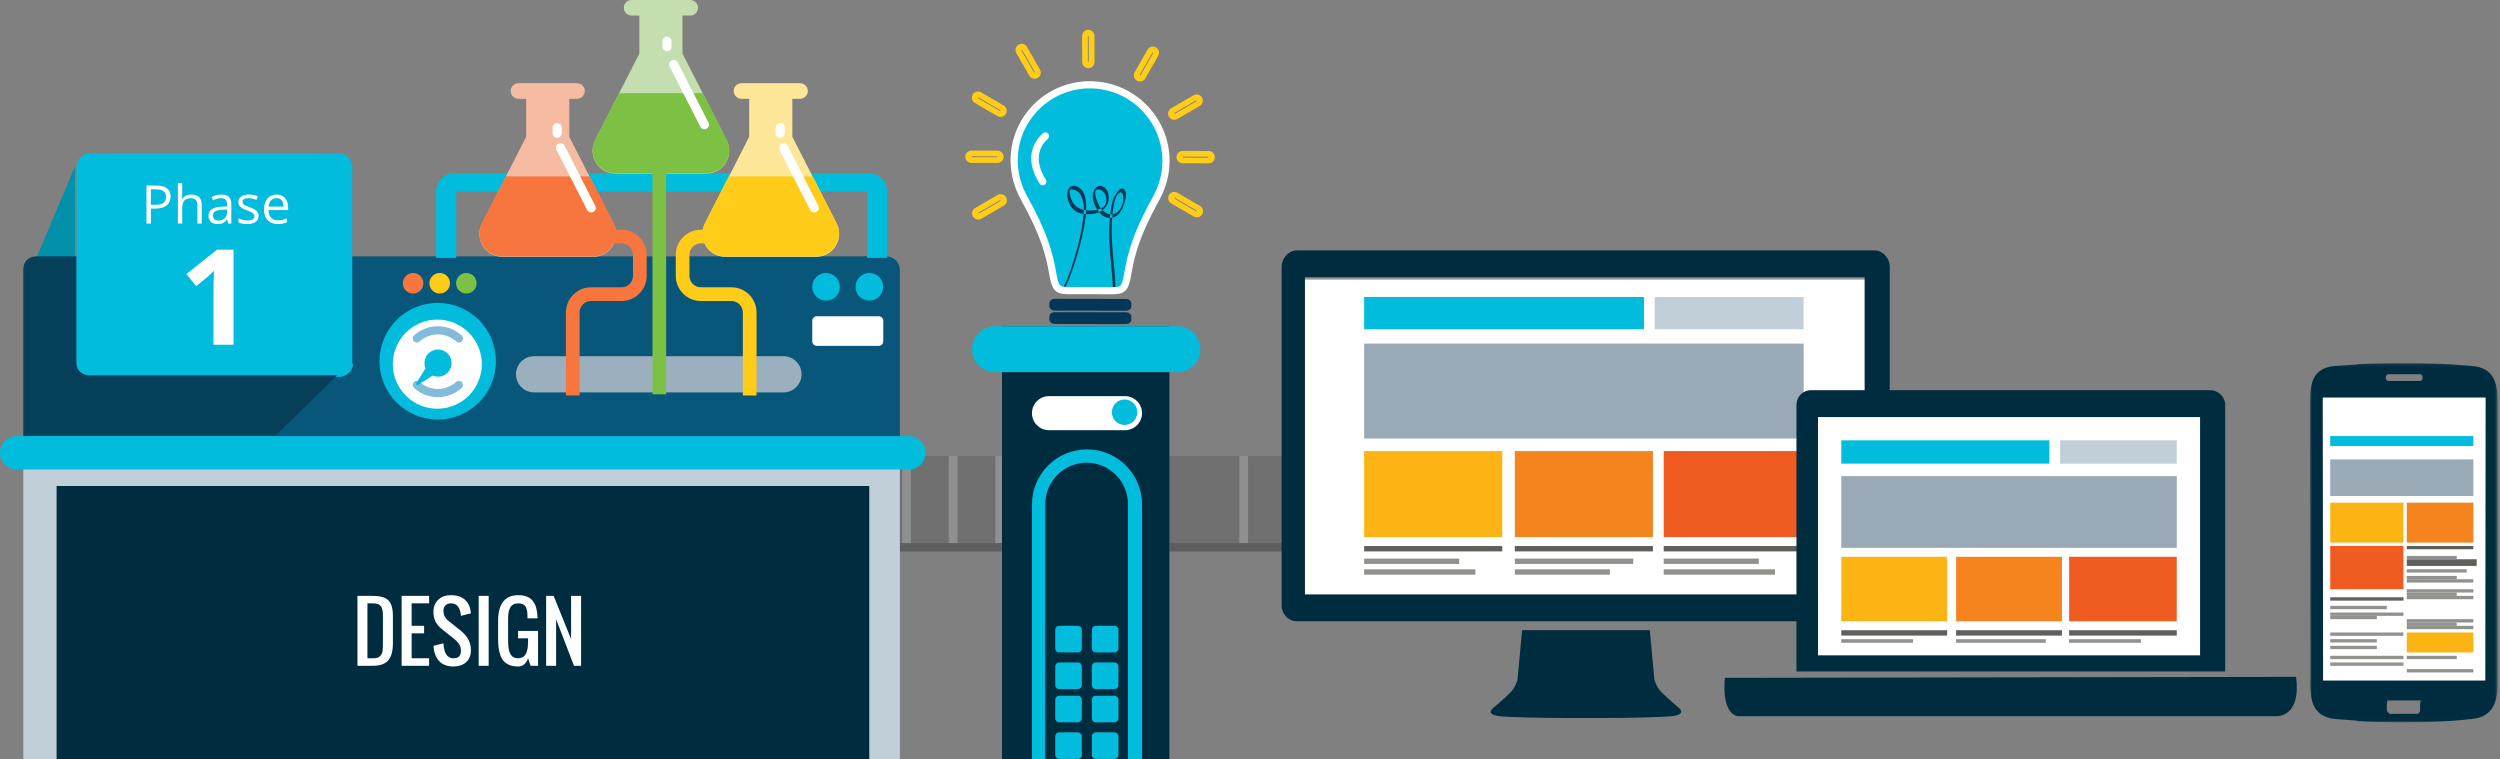 <?xml version="1.0" encoding="UTF-8"?>
<svg width="751px" height="228px" viewBox="0 0 751 228" version="1.1" xmlns="http://www.w3.org/2000/svg" xmlns:xlink="http://www.w3.org/1999/xlink">
    <rect x="0" y="0" width="751" height="228" fill="#808080" stroke="none"/>
    <!-- Generator: Sketch 44.1 (41455) - http://www.bohemiancoding.com/sketch -->
    <title>Group 5</title>
    <desc>Created with Sketch.</desc>
    <defs>
        <rect id="path-1" x="389" y="91" width="174" height="98"></rect>
        <polygon id="path-2" points="101.334 138.884 7 138.884 7 85 101.334 85 101.334 138.884"></polygon>
        <polygon id="path-4" points="57.321 0.096 0.904 0.096 0.904 107.972 57.321 107.972"></polygon>
    </defs>
    <g id="Welcome" stroke="none" stroke-width="1" fill="none" fill-rule="evenodd">
        <g id="Complete-Digital-Marketing-UI" transform="translate(-425, -167)">
            <g id="Group-7" transform="translate(-114, 107)">
                <g id="Group-3" transform="translate(114, 8)">
                    <g id="Group-5" transform="translate(425, 44)">
                        <g id="Group-2">
                            <polygon id="Fill-3" fill="#0190A9" points="22.523 58 11 85.353 22.523 85.353"></polygon>
                            <path d="M339.246,145 C339.886,145.006 340.533,145.012 341.188,145.02 L338.94,171.21 C338.288,171.183 337.64,171.157 337,171.14 L339.246,145 Z" id="Fill-33" fill="#8F8F8F"></path>
                            <path d="M320.835,171.108 C320.141,171.126 319.503,171.141 319,171.143 L319,145.057 C319,145.057 319.661,145.033 320.835,145 L320.835,171.108 Z" id="Fill-34" fill="#8F8F8F"></path>
                            <polygon id="Fill-39" fill="#5E5E5E" points="250 173.682 327.932 173.682 327.932 145 250 145"></polygon>
                            <polygon id="Fill-39-Copy" fill="#5E5E5E" points="351.286 173.682 429.217 173.682 429.217 145 351.286 145"></polygon>
                            <polygon id="Fill-40" fill="#707070" points="250 171.143 327.932 171.143 327.932 145 250 145"></polygon>
                            <polygon id="Fill-40-Copy" fill="#707070" points="351.286 171.143 429.217 171.143 429.217 145 351.286 145"></polygon>
                            <polygon id="Fill-41" fill="#8F8F8F" points="271 171.143 273.632 171.143 273.632 145 271 145"></polygon>
                            <polygon id="Fill-41-Copy" fill="#8F8F8F" points="372.286 171.143 374.918 171.143 374.918 145 372.286 145"></polygon>
                            <polygon id="Fill-42" fill="#8F8F8F" points="299 171.143 301.631 171.143 301.631 145 299 145"></polygon>
                            <polygon id="Fill-42-Copy" fill="#8F8F8F" points="400.286 171.143 402.916 171.143 402.916 145 400.286 145"></polygon>
                            <polygon id="Fill-43" fill="#8F8F8F" points="285 171.143 287.631 171.143 287.631 145 285 145"></polygon>
                            <polygon id="Fill-43-Copy" fill="#8F8F8F" points="386.286 171.143 388.916 171.143 388.916 145 386.286 145"></polygon>
                            <g id="Rectangle-4">
                                <use fill="#FFFFFF" fill-rule="evenodd" xlink:href="#path-1"></use>
                                <rect stroke="#979797" stroke-width="1" x="389.5" y="91.5" width="173" height="97"></rect>
                            </g>
                            <path d="M270.328,144.197 L7,144.197 L7,89.119 C7,86.844 8.842,85 11.114,85 L266.215,85 C268.488,85 270.328,86.844 270.328,89.119 L270.328,144.197 Z" id="Fill-113" fill="#08577A"></path>
                            <path d="M266.214,358.438 L11.111,358.438 C8.84,358.438 7,356.594 7,354.319 L7,144 L270.328,144 L270.328,354.319 C270.328,356.594 268.486,358.438 266.214,358.438" id="Fill-114" fill="#C1CFD9"></path>
                            <polygon id="Fill-115" fill="#002C3F" points="17 349.219 261.131 349.219 261.131 154 17 154"></polygon>
                            <path d="M273.048,149.03 L5.006,149.03 C2.241,149.03 0,146.786 0,144.016 C0,141.245 2.241,139 5.006,139 L273.048,139 C275.812,139 278.054,141.245 278.054,144.016 C278.054,146.786 275.812,149.03 273.048,149.03" id="Fill-116" fill="#01BCDC"></path>
                            <path d="M252.296,94.154 C252.296,96.449 250.439,98.308 248.147,98.308 C245.855,98.308 244,96.449 244,94.154 C244,91.86 245.855,90 248.147,90 C250.439,90 252.296,91.86 252.296,94.154" id="Fill-118" fill="#01BCDC"></path>
                            <path d="M265.296,94.154 C265.296,96.449 263.439,98.308 261.148,98.308 C258.856,98.308 257,96.449 257,94.154 C257,91.86 258.856,90 261.148,90 C263.439,90 265.296,91.86 265.296,94.154" id="Fill-119" fill="#01BCDC"></path>
                            <path d="M263.964,111.901 L245.37,111.901 C244.614,111.901 244,111.286 244,110.528 L244,104.373 C244,103.615 244.614,103 245.37,103 L263.964,103 C264.72,103 265.335,103.615 265.335,104.373 L265.335,110.528 C265.335,111.286 264.72,111.901 263.964,111.901" id="Fill-120" fill="#FFFFFF"></path>
                            <path d="M148.973,116.512 C148.973,126.182 141.144,134.023 131.485,134.023 C121.83,134.023 114,126.182 114,116.512 C114,106.841 121.83,99 131.485,99 C141.144,99 148.973,106.841 148.973,116.512" id="Fill-121" fill="#01BCDC"></path>
                            <path d="M131.373,130.785 C123.999,130.785 118,124.778 118,117.393 C118,110.009 123.999,104 131.373,104 C138.748,104 144.748,110.009 144.748,117.393 C144.748,124.778 138.748,130.785 131.373,130.785" id="Fill-122" fill="#FFFFFF"></path>
                            <path d="M131.533,124.844 C129.437,124.844 127.517,124.051 126.068,122.742 C125.837,122.533 125.546,122.408 125.236,122.408 L125.231,122.408 C124.098,122.408 123.581,123.808 124.424,124.57 C126.311,126.274 128.806,127.312 131.533,127.312 C134.268,127.312 136.765,126.274 138.653,124.57 C139.497,123.808 138.98,122.408 137.845,122.408 L137.838,122.408 C137.53,122.408 137.239,122.532 137.011,122.74 C135.551,124.051 133.631,124.844 131.533,124.844 M131.533,108.458 C133.641,108.458 135.562,109.26 137.02,110.572 C137.251,110.78 137.541,110.905 137.849,110.905 C138.985,110.905 139.502,109.505 138.657,108.742 C136.772,107.038 134.268,106 131.533,106 C128.798,106 126.299,107.038 124.417,108.744 C123.575,109.506 124.091,110.905 125.226,110.905 C125.536,110.905 125.827,110.779 126.057,110.57 C127.509,109.259 129.437,108.458 131.533,108.458" id="Fill-123" fill="#83BBDB"></path>
                            <path d="M130.846,113.064 C129.269,113.341 127.962,114.599 127.613,116.163 C127.414,117.049 127.514,117.893 127.821,118.631 L125.057,123.113 C124.854,123.442 125.234,123.819 125.559,123.613 L129.972,120.819 C130.709,121.136 131.554,121.247 132.443,121.061 C134.014,120.732 135.289,119.431 135.579,117.851 C136.101,115.01 133.679,112.569 130.846,113.064" id="Fill-124" fill="#01BCDC"></path>
                            <path d="M127.175,93.092 C127.175,94.8 125.793,96.183 124.088,96.183 C122.383,96.183 121,94.8 121,93.092 C121,91.384 122.383,90 124.088,90 C125.793,90 127.175,91.384 127.175,93.092" id="Fill-125" fill="#F6763D"></path>
                            <path d="M135.175,93.092 C135.175,94.8 133.792,96.183 132.088,96.183 C130.382,96.183 129,94.8 129,93.092 C129,91.384 130.382,90 132.088,90 C133.792,90 135.175,91.384 135.175,93.092" id="Fill-126" fill="#FECC19"></path>
                            <path d="M143.174,93.092 C143.174,94.8 141.792,96.183 140.087,96.183 C138.383,96.183 137,94.8 137,93.092 C137,91.384 138.383,90 140.087,90 C141.792,90 143.174,91.384 143.174,93.092" id="Fill-127" fill="#7CC143"></path>
                            <path d="M260.447,60 L137.055,60 L136.561,60 C133.491,60 131,62.494 131,65.569 L131,85.461 L137.055,85.461 L137.055,65.569 L260.447,65.569 L260.447,85.461 L266.5,85.461 L266.5,65.569 C266.5,62.494 264.01,60 260.939,60 L260.447,60 Z" id="Fill-128" fill="#01BCDC"></path>
                            <path d="M235.36,115 L160.433,115 C157.433,115 155,117.436 155,120.44 C155,123.445 157.433,125.881 160.433,125.881 L235.36,125.881 C238.36,125.881 240.793,123.445 240.793,120.44 C240.793,117.436 238.36,115 235.36,115" id="Fill-129" fill="#9BAFBF"></path>
                            <path d="M171.016,49.086 L171.016,37.67 L173.346,37.67 C174.635,37.67 175.679,36.625 175.679,35.335 C175.679,34.045 174.635,33 173.346,33 L164.539,33 L155.73,33 C154.442,33 153.397,34.045 153.397,35.335 C153.397,36.625 154.442,37.67 155.73,37.67 L158.061,37.67 L158.061,49.086 L144.759,75.165 C142.429,79.731 145.743,85.151 150.862,85.151 L164.539,85.151 L178.215,85.151 C183.335,85.151 186.646,79.731 184.318,75.165 L171.016,49.086 Z" id="Fill-130" fill="#F6BCA2"></path>
                            <path d="M177.166,61 L151.91,61 L144.759,75.019 C142.431,79.586 145.741,85.005 150.862,85.005 L178.214,85.005 C183.334,85.005 186.646,79.586 184.317,75.019 L177.166,61 Z" id="Fill-131" fill="#F6763D"></path>
                            <path d="M176.379,71.088 L167.152,52.997 C166.686,52.084 167.348,51 168.373,51 C168.888,51 169.359,51.289 169.594,51.749 L178.821,69.839 C179.287,70.753 178.624,71.836 177.6,71.836 C177.086,71.836 176.613,71.547 176.379,71.088" id="Fill-132" fill="#FFFFFF"></path>
                            <path d="M166,48.014 L166,46.373 C166,45.615 166.613,45 167.371,45 C168.127,45 168.742,45.615 168.742,46.373 L168.742,48.014 C168.742,48.772 168.127,49.387 167.371,49.387 C166.613,49.387 166,48.772 166,48.014" id="Fill-133" fill="#FFFFFF"></path>
                            <path d="M174.114,126.802 L170,126.802 L170,101.851 C170,97.688 173.384,94.301 177.542,94.301 L186.722,94.301 C188.613,94.301 190.15,92.76 190.15,90.868 L190.15,84.552 C190.15,82.66 188.613,81.119 186.722,81.119 L181.206,81.119 L181.206,77 L186.722,77 C190.88,77 194.263,80.388 194.263,84.552 L194.263,90.868 C194.263,95.032 190.88,98.419 186.722,98.419 L177.542,98.419 C175.65,98.419 174.114,99.959 174.114,101.851 L174.114,126.802 Z" id="Fill-134" fill="#F6763D"></path>
                            <path d="M225.061,49.086 L225.061,37.67 L222.73,37.67 C221.442,37.67 220.397,36.625 220.397,35.335 C220.397,34.045 221.442,33 222.73,33 L231.538,33 L240.346,33 C241.635,33 242.678,34.045 242.678,35.335 C242.678,36.625 241.635,37.67 240.346,37.67 L238.016,37.67 L238.016,49.086 L251.317,75.165 C253.647,79.731 250.334,85.151 245.213,85.151 L231.538,85.151 L217.862,85.151 C212.742,85.151 209.43,79.731 211.759,75.165 L225.061,49.086 Z" id="Fill-135" fill="#FEE798"></path>
                            <path d="M218.91,61 L244.166,61 L251.317,75.019 C253.645,79.586 250.334,85.005 245.213,85.005 L217.862,85.005 C212.742,85.005 209.43,79.586 211.759,75.019 L218.91,61 Z" id="Fill-136" fill="#FECC19"></path>
                            <path d="M243.38,71.088 L234.152,52.997 C233.686,52.084 234.348,51 235.374,51 C235.889,51 236.359,51.289 236.594,51.749 L245.821,69.839 C246.287,70.753 245.624,71.836 244.6,71.836 C244.086,71.836 243.613,71.547 243.38,71.088" id="Fill-137" fill="#FFFFFF"></path>
                            <path d="M233,48.014 L233,46.373 C233,45.615 233.613,45 234.371,45 C235.128,45 235.743,45.615 235.743,46.373 L235.743,48.014 C235.743,48.772 235.128,49.387 234.371,49.387 C233.613,49.387 233,48.772 233,48.014" id="Fill-138" fill="#FFFFFF"></path>
                            <path d="M223.149,126.802 L227.263,126.802 L227.263,101.851 C227.263,97.688 223.88,94.301 219.721,94.301 L210.542,94.301 C208.651,94.301 207.114,92.76 207.114,90.868 L207.114,84.552 C207.114,82.66 208.651,81.119 210.542,81.119 L216.059,81.119 L216.059,77 L210.542,77 C206.383,77 203,80.388 203,84.552 L203,90.868 C203,95.032 206.383,98.419 210.542,98.419 L219.721,98.419 C221.613,98.419 223.149,99.959 223.149,101.851 L223.149,126.802 Z" id="Fill-139" fill="#FECC19"></path>
                            <path d="M192.061,24.086 L192.061,12.67 L189.729,12.67 C188.441,12.67 187.398,11.625 187.398,10.335 C187.398,9.045 188.441,8 189.729,8 L198.538,8 L207.345,8 C208.634,8 209.679,9.045 209.679,10.335 C209.679,11.625 208.634,12.67 207.345,12.67 L205.015,12.67 L205.015,24.086 L218.317,50.165 C220.646,54.731 217.333,60.151 212.213,60.151 L198.538,60.151 L184.862,60.151 C179.741,60.151 176.431,54.731 178.759,50.165 L192.061,24.086 Z" id="Fill-140" fill="#C4DEAF"></path>
                            <path d="M185.91,36 L211.166,36 L218.317,50.019 C220.645,54.586 217.335,60.005 212.215,60.005 L184.862,60.005 C179.742,60.005 176.43,54.586 178.759,50.019 L185.91,36 Z" id="Fill-141" fill="#7CC143"></path>
                            <path d="M210.38,46.087 L201.151,27.996 C200.687,27.082 201.348,26 202.374,26 C202.888,26 203.36,26.288 203.594,26.747 L212.821,44.838 C213.288,45.752 212.625,46.835 211.601,46.835 C211.086,46.835 210.613,46.546 210.38,46.087" id="Fill-142" fill="#FFFFFF"></path>
                            <path d="M199,22.014 L199,20.373 C199,19.615 199.614,19 200.372,19 C201.128,19 201.743,19.615 201.743,20.373 L201.743,22.014 C201.743,22.772 201.128,23.387 200.372,23.387 C199.614,23.387 199,22.772 199,22.014" id="Fill-143" fill="#FFFFFF"></path>
                            <polygon id="Fill-144" fill="#7CC143" points="196 126.455 200.113 126.455 200.113 57 196 57"></polygon>
                            <path d="M101.697,121.202 L27.112,121.202 C24.841,121.202 23,119.358 23,117.083 L23,58.119 C23,55.844 24.841,54 27.112,54 L101.697,54 C103.967,54 105.81,55.844 105.81,58.119 L105.81,117.083 C105.81,119.358 103.967,121.202 101.697,121.202" id="Fill-145" fill="#01BCDC"></path>
                            <path d="M106.12,117 C106.12,119.277 104.273,121.126 102,121.126 L106.12,117 Z" id="Fill-146" fill="#01BCDC"></path>
                            <polygon id="Fill-147" fill="#002C3F" points="301 328.817 351.286 328.817 351.286 106 301 106"></polygon>
                            <path d="M343.066,329.245 L310,329.245 L310,159.556 C310,150.413 317.403,143 326.533,143 C335.664,143 343.066,150.413 343.066,159.556 L343.066,329.245 Z" id="Fill-148" fill="#01BCDC"></path>
                            <path d="M314,325.007 L314,159.437 C314,152.579 319.573,147 326.42,147 C333.269,147 338.84,152.579 338.84,159.437 L338.84,325.007 L314,325.007 Z" id="Fill-149" fill="#002C3F"></path>
                            <path d="M353.717,119.789 L298.884,119.789 C295.082,119.789 292,116.702 292,112.894 C292,109.087 295.082,106 298.884,106 L353.717,106 C357.519,106 360.602,109.087 360.602,112.894 C360.602,116.702 357.519,119.789 353.717,119.789" id="Fill-151" fill="#01BCDC"></path>
                            <g id="Group" transform="translate(326.664, 59.262) rotate(-45) translate(-326.664, -59.262) translate(285.664, 17.762)">
                                <path d="M21.931,76.937 L6.815,61.768 C6.19,61.141 5.262,61.052 4.743,61.573 L4.119,62.199 C3.6,62.72 3.688,63.651 4.313,64.279 L19.43,79.447 C20.055,80.074 20.983,80.163 21.502,79.642 L22.126,79.015 C22.645,78.494 22.557,77.564 21.931,76.937" id="Fill-63" fill="#033757"></path>
                                <path d="M19.103,79.775 L3.986,64.607 C3.361,63.98 2.432,63.891 1.913,64.412 L1.289,65.039 C0.771,65.559 0.859,66.49 1.484,67.117 L16.601,82.285 C17.226,82.913 18.154,83.001 18.672,82.481 L19.296,81.855 C19.815,81.334 19.728,80.402 19.103,79.775" id="Fill-64" fill="#033757"></path>
                                <path d="M43.615,17.399 C43.615,17.399 52.775,17.433 59.467,23.178 C59.467,23.178 71.041,32.576 65.495,49.193 C65.495,49.193 58.828,58.042 53.945,60.782 C53.945,60.782 40.189,65.331 39.336,66.31 L28.156,71.791 C28.156,71.791 23.933,75.281 22.319,73.661 L10.769,62.071 C10.769,62.071 8.626,59.984 11.762,56.837 C11.762,56.837 17.685,46.272 18.469,42.631 C18.469,42.631 23.561,28.549 26.541,25.558 C26.541,25.558 30.261,18.088 43.615,17.399" id="Fill-67" fill="#01BCDC"></path>
                                <path d="M11.946,61.411 C14.185,60.686 16.33,59.608 18.429,58.554 C21.582,56.971 24.66,55.218 27.592,53.251 C30.13,51.547 32.781,49.613 34.573,47.089 C35.159,46.263 35.678,45.288 35.717,44.254 C35.757,43.202 35.255,41.726 34.18,41.366 C32.92,40.944 31.662,42.089 31.017,43.023 C30.122,44.319 29.598,46.011 29.871,47.582 C30.134,49.088 31.406,50.491 32.505,51.457 C33.71,52.516 35.316,53.314 36.953,53.137 C38.647,52.955 40.072,51.896 40.792,50.351 C41.287,49.289 41.19,47.738 40.067,47.124 C38.955,46.514 37.575,47.224 36.761,48.006 C35.336,49.377 34.539,51.79 34.627,53.737 C34.692,55.166 35.458,56.435 36.758,57.033 C38.281,57.732 40.161,57.122 41.565,56.442 C42.565,55.957 45.153,54.525 44.813,53.058 C44.548,51.914 42.299,52.436 41.617,52.624 C39.571,53.189 37.768,54.668 36.134,55.96 C34.233,57.465 32.495,59.17 30.85,60.949 C27.483,64.589 24.534,68.592 21.132,72.2 C20.832,72.518 22.006,72.398 22.229,72.161 C25.924,68.242 29.105,63.873 32.824,59.977 C34.786,57.921 36.93,56.056 39.268,54.441 C40.293,53.733 41.411,52.987 42.695,52.934 C43.664,52.894 43.811,53.631 43.322,54.314 C41.999,56.16 38.769,57.692 36.861,55.927 C35.324,54.506 35.731,51.977 36.459,50.278 C36.888,49.276 37.42,48.107 38.41,47.542 C38.98,47.217 39.568,48.06 39.738,48.483 C40.401,50.14 38.829,52.505 37.102,52.591 C35.26,52.683 33.497,51.079 32.403,49.765 C31.286,48.425 30.756,46.967 31.148,45.237 C31.342,44.376 31.728,43.543 32.227,42.82 C32.444,42.506 32.704,42.222 33.005,41.988 C33.328,41.736 33.639,42.118 33.842,42.363 C34.598,43.278 34.653,44.583 34.274,45.647 C33.328,48.299 30.564,50.32 28.4,51.918 C25.487,54.07 22.335,55.897 19.134,57.58 C16.798,58.808 14.295,60.137 11.819,60.938 C11.131,61.16 11.244,61.637 11.946,61.411" id="Fill-68" fill="#033757"></path>
                                <path d="M49.274,60.99 C37.988,64.229 32.385,67.272 27.002,71.132 C26.402,71.561 24.576,72.87 23.613,72.897 C23.282,72.907 22.792,72.764 21.664,71.631 L12.1,62.035 C10.972,60.903 10.829,60.411 10.838,60.08 C10.866,59.113 12.169,57.282 12.598,56.68 C16.444,51.279 19.476,45.657 22.705,34.333 C23.805,30.49 25.698,27.202 28.33,24.561 C36.789,16.073 50.552,16.073 59.011,24.56 C67.47,33.048 67.471,46.86 59.012,55.347 C56.377,57.992 53.1,59.891 49.274,60.99 Z M60.53,23.036 C51.22,13.694 36.123,13.693 26.811,23.036 C23.746,26.112 21.757,29.836 20.64,33.738 C17.322,45.377 14.229,50.681 10.85,55.427 C8.018,59.405 8.014,60.984 10.581,63.56 C11.673,64.655 13.461,66.449 15.362,68.358 C17.265,70.267 19.053,72.061 20.144,73.156 C22.713,75.733 24.288,75.726 28.25,72.886 C32.98,69.495 38.266,66.392 49.865,63.063 C53.754,61.945 57.467,59.948 60.532,56.872 C69.843,47.528 69.841,32.379 60.53,23.036 L60.53,23.036 Z" id="Fill-70" fill="#FFFFFF"></path>
                                <path d="M39.311,26.348 C38.127,26.232 32.13,26.083 30.261,34.575 C30.127,35.177 29.535,35.556 28.936,35.422 C28.721,35.376 28.535,35.27 28.39,35.124 C28.131,34.864 28.006,34.48 28.09,34.094 C30.365,23.764 38.016,23.98 39.527,24.13 C40.137,24.189 40.584,24.735 40.523,25.347 C40.463,25.96 39.921,26.41 39.311,26.348" id="Fill-72" fill="#FFFFFF"></path>
                                <path d="M70.226,63.778 L70.928,63.074 L65.414,57.541 C65.236,57.362 65.025,57.225 64.802,57.134 C64.579,57.043 64.343,56.998 64.108,56.998 C63.872,56.998 63.635,57.044 63.412,57.135 C63.188,57.225 62.978,57.363 62.799,57.543 C62.621,57.722 62.483,57.933 62.393,58.157 C62.302,58.381 62.257,58.618 62.257,58.855 C62.257,59.091 62.302,59.328 62.393,59.552 C62.483,59.776 62.62,59.987 62.799,60.166 L68.312,65.698 C68.49,65.877 68.701,66.015 68.924,66.105 C69.147,66.196 69.383,66.241 69.619,66.241 C69.855,66.241 70.091,66.196 70.315,66.105 C70.538,66.014 70.748,65.877 70.927,65.698 C71.106,65.518 71.243,65.307 71.333,65.083 C71.424,64.859 71.469,64.622 71.469,64.385 C71.469,64.148 71.424,63.912 71.333,63.688 C71.243,63.464 71.106,63.253 70.928,63.074 L69.524,64.482 L69.622,64.384 L69.494,64.436 L69.524,64.482 L69.622,64.384 L69.494,64.436 L69.62,64.385 L69.484,64.385 L69.494,64.436 L69.62,64.385 L69.484,64.385 L69.618,64.385 L69.494,64.334 L69.484,64.385 L69.618,64.385 L69.494,64.334 L69.618,64.385 L69.523,64.289 L69.494,64.334 L69.618,64.385 L69.523,64.289 L69.619,64.384 L69.568,64.259 L69.523,64.289 L69.619,64.384 L69.568,64.259 L69.619,64.385 L69.619,64.249 L69.568,64.259 L69.619,64.385 L69.619,64.249 L69.619,64.386 L69.67,64.26 L69.619,64.249 L69.619,64.386 L69.67,64.26 L69.618,64.388 L69.716,64.29 L69.67,64.26 L69.618,64.388 L69.716,64.29 L64.202,58.757 L64.103,58.856 L64.232,58.804 L64.202,58.757 L64.103,58.856 L64.232,58.804 L64.106,58.855 L64.242,58.855 L64.232,58.804 L64.106,58.855 L64.242,58.855 L64.108,58.855 L64.232,58.906 L64.242,58.855 L64.108,58.855 L64.232,58.906 L64.107,58.855 L64.203,58.951 L64.232,58.906 L64.107,58.855 L64.203,58.951 L64.107,58.855 L64.158,58.98 L64.203,58.951 L64.107,58.855 L64.158,58.98 L64.108,58.855 L64.108,58.99 L64.158,58.98 L64.108,58.855 L64.108,58.99 L64.108,58.854 L64.057,58.98 L64.108,58.99 L64.108,58.854 L64.057,58.98 L64.109,58.851 L64.01,58.95 L64.057,58.98 L64.109,58.851 L64.01,58.95 L69.524,64.482 L70.226,63.778" id="Fill-74" fill="#FECC19"></path>
                                <path d="M70.934,48.435 L70.233,49.139 C70.455,49.363 70.741,49.534 71.066,49.62 L71.064,49.62 L78.608,51.62 C78.765,51.662 78.924,51.682 79.081,51.682 C79.493,51.682 79.883,51.544 80.199,51.304 C80.515,51.064 80.76,50.714 80.869,50.301 L80.869,50.301 C80.91,50.143 80.931,49.983 80.931,49.825 C80.93,49.412 80.794,49.02 80.554,48.704 C80.315,48.387 79.966,48.141 79.554,48.032 L79.551,48.031 L72.013,46.033 L72.013,46.033 C71.857,45.992 71.698,45.971 71.541,45.971 C71.129,45.971 70.739,46.109 70.423,46.349 C70.107,46.589 69.862,46.939 69.753,47.352 L69.759,47.328 L69.753,47.352 C69.711,47.51 69.691,47.67 69.691,47.828 C69.691,48.328 69.891,48.796 70.233,49.14 L71.636,47.731 L71.539,47.828 L71.676,47.828 C71.675,47.788 71.662,47.757 71.636,47.731 L71.539,47.828 L71.676,47.828 L71.542,47.828 L71.672,47.863 L71.676,47.828 L71.542,47.828 L71.672,47.863 L71.678,47.84 L71.672,47.863 L71.54,47.828 L71.622,47.936 C71.644,47.921 71.665,47.89 71.672,47.863 L71.54,47.828 L71.622,47.936 L71.541,47.829 L71.541,47.963 C71.573,47.963 71.6,47.953 71.622,47.936 L71.541,47.829 L71.541,47.963 L71.541,47.829 L71.507,47.959 L71.541,47.963 L71.541,47.829 L71.507,47.959 L71.502,47.958 L79.051,49.959 L79.048,49.959 L79.084,49.823 L78.973,49.908 C78.989,49.93 79.02,49.952 79.048,49.959 L79.084,49.823 L78.973,49.908 L79.081,49.825 L78.945,49.825 C78.946,49.858 78.956,49.885 78.973,49.908 L79.081,49.825 L78.945,49.825 L79.079,49.825 L78.95,49.791 L78.945,49.825 L79.079,49.825 L78.95,49.791 L78.943,49.815 L78.95,49.79 L79.081,49.825 L78.999,49.717 C78.977,49.733 78.957,49.763 78.95,49.79 L79.081,49.825 L78.999,49.717 L79.081,49.825 L79.081,49.69 C79.048,49.69 79.021,49.7 78.999,49.717 L79.081,49.825 L79.081,49.69 L79.081,49.825 L79.115,49.694 L79.081,49.69 L79.081,49.825 L79.115,49.694 L71.577,47.696 L71.575,47.695 L71.54,47.827 L71.636,47.731 C71.62,47.714 71.596,47.701 71.575,47.695 L71.54,47.827 L71.636,47.731 L70.934,48.435" id="Fill-76" fill="#FECC19"></path>
                                <path d="M71.594,32.645 L70.636,32.906 C70.722,33.226 70.891,33.509 71.112,33.73 C71.454,34.073 71.92,34.273 72.419,34.273 C72.581,34.273 72.746,34.252 72.907,34.208 L80.436,32.143 C80.844,32.032 81.19,31.785 81.426,31.469 C81.663,31.153 81.798,30.764 81.799,30.353 C81.799,30.191 81.777,30.027 81.734,29.866 L81.734,29.865 C81.623,29.456 81.378,29.109 81.063,28.872 C80.748,28.634 80.36,28.498 79.951,28.498 C79.789,28.498 79.624,28.52 79.463,28.564 L71.934,30.628 L71.933,30.628 C71.526,30.74 71.18,30.986 70.944,31.302 C70.707,31.618 70.571,32.008 70.571,32.419 C70.571,32.58 70.592,32.745 70.637,32.907 L70.636,32.906 L71.594,32.645 L72.552,32.383 L72.421,32.419 L72.556,32.419 L72.552,32.383 L72.421,32.419 L72.556,32.419 L72.422,32.419 L72.53,32.5 C72.546,32.478 72.556,32.451 72.556,32.419 L72.422,32.419 L72.53,32.5 L72.422,32.419 L72.458,32.549 C72.484,32.543 72.514,32.522 72.53,32.5 L72.422,32.419 L72.458,32.549 L79.986,30.485 L79.951,30.355 L79.951,30.49 L79.986,30.485 L79.951,30.355 L79.951,30.49 L79.951,30.353 L79.869,30.463 C79.891,30.48 79.919,30.49 79.951,30.49 L79.951,30.353 L79.869,30.463 L79.951,30.353 L79.818,30.389 C79.825,30.416 79.846,30.447 79.869,30.463 L79.951,30.353 L79.818,30.389 L79.818,30.388 L79.948,30.353 L79.814,30.353 L79.818,30.388 L79.948,30.353 L79.814,30.353 L79.948,30.353 L79.84,30.271 C79.824,30.293 79.814,30.32 79.814,30.353 L79.948,30.353 L79.84,30.271 L79.948,30.353 L79.913,30.222 C79.886,30.229 79.856,30.249 79.84,30.271 L79.948,30.353 L79.913,30.222 L72.384,32.286 L72.419,32.416 L72.419,32.282 L72.384,32.286 L72.419,32.416 L72.419,32.282 L72.419,32.418 L72.515,32.321 C72.489,32.296 72.458,32.282 72.419,32.282 L72.419,32.418 L72.515,32.321 L72.416,32.421 L72.552,32.384 C72.546,32.362 72.532,32.338 72.515,32.321 L72.416,32.421 L72.552,32.384 L72.55,32.377 L72.552,32.383 L71.594,32.645" id="Fill-78" fill="#FECC19"></path>
                                <path d="M36.08,10.113 L37.04,9.859 L35.045,2.286 L35.047,2.291 C34.938,1.879 34.694,1.529 34.379,1.29 C34.063,1.049 33.672,0.911 33.261,0.911 C33.103,0.911 32.943,0.932 32.785,0.974 L32.786,0.973 C32.374,1.082 32.025,1.329 31.787,1.646 C31.547,1.962 31.41,2.354 31.41,2.767 C31.41,2.924 31.43,3.084 31.471,3.241 L33.464,10.809 L33.464,10.808 C33.55,11.134 33.721,11.423 33.943,11.645 L33.945,11.648 L33.944,11.646 C34.286,11.989 34.752,12.189 35.25,12.189 C35.408,12.189 35.568,12.169 35.725,12.127 C36.136,12.018 36.486,11.772 36.724,11.455 C36.964,11.139 37.101,10.747 37.101,10.333 C37.101,10.176 37.081,10.016 37.04,9.859 L37.052,9.907 L37.04,9.859 L35.12,10.368 L35.251,10.333 L35.116,10.333 L35.12,10.368 L35.251,10.333 L35.116,10.333 L35.251,10.333 L35.143,10.251 C35.127,10.273 35.116,10.3 35.116,10.333 L35.251,10.333 L35.143,10.251 L35.25,10.333 L35.216,10.202 C35.189,10.208 35.159,10.229 35.143,10.251 L35.25,10.333 L35.216,10.202 L35.25,10.332 L35.25,10.197 L35.216,10.202 L35.25,10.332 L35.25,10.197 L35.25,10.335 L35.347,10.237 C35.322,10.212 35.29,10.198 35.25,10.197 L35.25,10.335 L35.347,10.237 L35.348,10.238 L35.251,10.336 L35.384,10.3 C35.378,10.278 35.363,10.253 35.348,10.238 L35.251,10.336 L35.384,10.3 L33.412,2.813 L33.391,2.733 L33.26,2.767 L33.395,2.767 L33.391,2.733 L33.26,2.767 L33.395,2.767 L33.261,2.767 L33.368,2.849 C33.385,2.827 33.395,2.8 33.395,2.767 L33.261,2.767 L33.368,2.849 L33.26,2.767 L33.295,2.899 C33.322,2.892 33.353,2.871 33.368,2.849 L33.26,2.767 L33.295,2.899 L33.295,2.899 L33.261,2.769 L33.261,2.903 L33.295,2.899 L33.261,2.769 L33.261,2.903 L33.261,2.765 L33.178,2.875 C33.2,2.892 33.228,2.903 33.261,2.903 L33.261,2.765 L33.178,2.875 L33.26,2.766 L33.128,2.802 C33.134,2.828 33.155,2.859 33.178,2.875 L33.26,2.766 L33.128,2.802 L33.129,2.807 L35.108,10.322 L35.12,10.368 L36.08,10.113" id="Fill-80" fill="#FECC19"></path>
                                <path d="M56.455,73.141 L57.414,72.887 L55.419,65.312 L55.421,65.319 C55.313,64.906 55.068,64.556 54.753,64.317 C54.437,64.077 54.047,63.939 53.635,63.939 C53.478,63.939 53.317,63.959 53.16,64.001 L53.161,64.001 C52.749,64.11 52.4,64.356 52.161,64.673 C51.922,64.99 51.785,65.382 51.785,65.795 C51.784,65.952 51.804,66.112 51.846,66.269 L53.839,73.839 L53.839,73.839 C53.924,74.161 54.095,74.45 54.318,74.673 C54.66,75.016 55.126,75.216 55.625,75.217 C55.783,75.217 55.943,75.196 56.1,75.155 C56.511,75.046 56.861,74.799 57.099,74.483 C57.339,74.166 57.476,73.774 57.476,73.361 C57.476,73.204 57.456,73.044 57.415,72.887 L57.413,72.882 L57.414,72.887 L56.455,73.141 L55.495,73.395 L55.624,73.361 L55.491,73.361 L55.495,73.395 L55.624,73.361 L55.491,73.361 L55.625,73.361 L55.517,73.279 C55.501,73.301 55.491,73.328 55.491,73.361 L55.625,73.361 L55.517,73.279 L55.625,73.361 L55.591,73.229 C55.564,73.236 55.533,73.257 55.517,73.279 L55.625,73.361 L55.591,73.229 L55.625,73.36 L55.625,73.225 L55.591,73.229 L55.625,73.36 L55.625,73.225 L55.625,73.362 L55.722,73.265 C55.697,73.24 55.665,73.226 55.625,73.225 L55.625,73.362 L55.722,73.265 L55.627,73.361 L55.757,73.326 C55.753,73.307 55.738,73.28 55.722,73.265 L55.627,73.361 L55.757,73.326 L53.765,65.76 L53.765,65.761 L53.636,65.795 L53.77,65.795 L53.765,65.761 L53.636,65.795 L53.77,65.795 L53.636,65.795 L53.743,65.877 C53.759,65.855 53.769,65.828 53.77,65.795 L53.636,65.795 L53.743,65.877 L53.635,65.794 L53.67,65.926 C53.697,65.919 53.727,65.899 53.743,65.877 L53.635,65.794 L53.67,65.926 L53.67,65.926 L53.635,65.793 L53.635,65.931 L53.67,65.926 L53.635,65.793 L53.635,65.931 L53.635,65.794 L53.552,65.903 C53.574,65.92 53.602,65.93 53.635,65.931 L53.635,65.794 L53.552,65.903 L53.635,65.794 L53.502,65.829 C53.509,65.857 53.53,65.887 53.552,65.903 L53.635,65.794 L53.502,65.829 L53.5,65.822 L55.494,73.39 L55.495,73.395 L56.455,73.141" id="Fill-82" fill="#FECC19"></path>
                                <path d="M16.488,28.552 L16.742,27.589 L9.195,25.587 L9.2,25.589 C9.044,25.547 8.884,25.527 8.728,25.527 C8.316,25.527 7.925,25.665 7.61,25.905 C7.294,26.144 7.048,26.495 6.94,26.908 L6.94,26.907 C6.898,27.065 6.878,27.226 6.878,27.385 C6.878,27.885 7.078,28.352 7.419,28.695 L7.421,28.697 L7.42,28.696 C7.643,28.92 7.93,29.09 8.251,29.176 L8.252,29.176 L15.795,31.176 L15.795,31.176 C15.952,31.218 16.111,31.238 16.268,31.238 C16.68,31.238 17.07,31.1 17.386,30.86 C17.702,30.62 17.947,30.27 18.055,29.857 L18.054,29.861 L18.055,29.858 C18.097,29.7 18.117,29.539 18.117,29.38 C18.117,28.968 17.98,28.576 17.741,28.259 C17.502,27.943 17.153,27.697 16.741,27.589 L16.235,29.514 L16.27,29.38 L16.16,29.464 C16.176,29.487 16.207,29.508 16.235,29.514 L16.27,29.38 L16.16,29.464 L16.269,29.38 L16.132,29.38 C16.132,29.413 16.143,29.442 16.16,29.464 L16.269,29.38 L16.132,29.38 L16.267,29.38 L16.137,29.346 L16.132,29.38 L16.267,29.38 L16.137,29.346 L16.136,29.347 L16.268,29.382 L16.186,29.273 C16.164,29.289 16.143,29.319 16.136,29.347 L16.268,29.382 L16.186,29.273 L16.268,29.381 L16.268,29.246 C16.235,29.246 16.208,29.256 16.186,29.273 L16.268,29.381 L16.268,29.246 L16.268,29.381 L16.302,29.25 L16.268,29.246 L16.268,29.381 L16.302,29.25 L16.299,29.249 L8.762,27.251 L8.763,27.251 L8.728,27.381 L8.822,27.286 C8.807,27.27 8.782,27.256 8.763,27.251 L8.728,27.381 L8.822,27.286 L8.823,27.287 L8.726,27.385 L8.863,27.385 C8.862,27.344 8.848,27.313 8.823,27.287 L8.726,27.385 L8.863,27.385 L8.728,27.385 L8.858,27.419 L8.863,27.385 L8.728,27.385 L8.858,27.419 L8.859,27.416 L8.859,27.418 L8.727,27.383 L8.809,27.492 C8.831,27.476 8.852,27.445 8.859,27.418 L8.727,27.383 L8.809,27.492 L8.728,27.384 L8.728,27.519 C8.76,27.519 8.787,27.509 8.809,27.492 L8.728,27.384 L8.728,27.519 L8.728,27.385 L8.693,27.515 L8.728,27.519 L8.728,27.385 L8.693,27.515 L8.696,27.515 L16.234,29.514 L16.488,28.552" id="Fill-84" fill="#FECC19"></path>
                                <path d="M49.782,9.225 L48.824,8.964 C48.78,9.125 48.759,9.29 48.759,9.452 C48.76,9.951 48.958,10.419 49.301,10.764 L49.301,10.764 C49.521,10.985 49.804,11.154 50.122,11.241 C50.282,11.285 50.446,11.306 50.608,11.306 C51.017,11.306 51.406,11.17 51.721,10.932 C52.036,10.695 52.281,10.348 52.392,9.939 L54.449,2.384 L54.449,2.384 C54.493,2.222 54.515,2.057 54.515,1.894 C54.515,1.484 54.379,1.095 54.142,0.779 C53.906,0.463 53.56,0.217 53.152,0.106 L53.153,0.106 L53.153,0.106 C52.992,0.062 52.828,0.04 52.666,0.04 C52.256,0.041 51.868,0.177 51.553,0.415 C51.238,0.652 50.993,0.999 50.882,1.408 L48.824,8.962 L48.824,8.964 L49.782,9.225 L50.739,9.488 L52.797,1.933 L52.797,1.933 L52.667,1.897 L52.748,2.005 C52.77,1.99 52.79,1.959 52.797,1.933 L52.667,1.897 L52.748,2.005 L52.666,1.896 L52.666,2.032 C52.699,2.032 52.726,2.022 52.748,2.005 L52.666,1.896 L52.666,2.032 L52.666,1.897 L52.63,2.028 L52.666,2.032 L52.666,1.897 L52.63,2.028 L52.63,2.027 L52.632,2.028 L52.668,1.893 L52.557,1.977 C52.573,1.999 52.603,2.021 52.632,2.028 L52.668,1.893 L52.557,1.977 L52.666,1.894 L52.53,1.894 C52.53,1.927 52.54,1.955 52.557,1.977 L52.666,1.894 L52.53,1.894 L52.664,1.894 L52.534,1.859 L52.53,1.894 L52.664,1.894 L52.534,1.859 L50.477,9.413 L50.477,9.413 L50.607,9.449 L50.526,9.341 C50.504,9.357 50.484,9.387 50.477,9.413 L50.607,9.449 L50.526,9.341 L50.608,9.45 L50.608,9.314 C50.575,9.314 50.548,9.325 50.526,9.341 L50.608,9.45 L50.608,9.314 L50.608,9.45 L50.644,9.319 L50.608,9.314 L50.608,9.45 L50.644,9.319 L50.607,9.452 L50.704,9.355 C50.688,9.338 50.663,9.324 50.643,9.319 L50.607,9.452 L50.704,9.355 L50.608,9.452 L50.744,9.452 C50.743,9.413 50.73,9.381 50.704,9.355 L50.608,9.452 L50.744,9.452 L50.613,9.452 L50.74,9.486 L50.744,9.452 L50.613,9.452 L50.74,9.486 L50.741,9.48 L50.739,9.488 L49.782,9.225" id="Fill-86" fill="#FECC19"></path>
                                <path d="M63.662,19.226 L62.96,19.93 C63.139,20.109 63.349,20.247 63.572,20.337 C63.795,20.428 64.031,20.473 64.267,20.473 C64.503,20.473 64.739,20.428 64.962,20.337 C65.186,20.246 65.396,20.109 65.575,19.929 L71.081,14.404 L71.096,14.389 C71.275,14.21 71.412,13.999 71.502,13.775 C71.593,13.551 71.638,13.314 71.638,13.077 C71.638,12.841 71.593,12.604 71.502,12.38 C71.412,12.156 71.275,11.945 71.097,11.766 L71.097,11.766 C70.918,11.587 70.708,11.449 70.485,11.359 C70.261,11.268 70.025,11.223 69.789,11.223 C69.553,11.223 69.317,11.268 69.094,11.359 C68.871,11.45 68.66,11.587 68.482,11.766 L62.961,17.306 L62.961,17.306 C62.782,17.485 62.645,17.696 62.555,17.92 C62.464,18.145 62.419,18.382 62.419,18.619 C62.419,18.855 62.464,19.092 62.554,19.316 C62.645,19.54 62.782,19.751 62.96,19.93 L62.96,19.93 L63.662,19.226 L64.364,18.522 L64.267,18.619 L64.394,18.568 L64.364,18.522 L64.267,18.619 L64.394,18.568 L64.268,18.619 L64.404,18.619 L64.394,18.568 L64.268,18.619 L64.404,18.619 L64.269,18.619 L64.394,18.67 L64.404,18.619 L64.269,18.619 L64.394,18.67 L64.268,18.618 L64.365,18.715 L64.394,18.67 L64.268,18.618 L64.365,18.715 L64.344,18.736 L69.885,13.175 L69.885,13.175 L69.789,13.079 L69.84,13.205 L69.885,13.175 L69.789,13.079 L69.84,13.205 L69.789,13.079 L69.789,13.215 L69.84,13.205 L69.789,13.079 L69.789,13.215 L69.789,13.078 L69.738,13.204 L69.789,13.215 L69.789,13.078 L69.738,13.204 L69.79,13.078 L69.693,13.175 L69.738,13.204 L69.79,13.078 L69.693,13.175 L69.693,13.175 L69.791,13.076 L69.663,13.128 L69.693,13.175 L69.791,13.076 L69.663,13.128 L69.789,13.077 L69.652,13.077 L69.663,13.128 L69.789,13.077 L69.652,13.077 L69.787,13.077 L69.662,13.026 L69.652,13.077 L69.787,13.077 L69.662,13.026 L69.788,13.077 L69.692,12.981 L69.662,13.026 L69.788,13.077 L69.692,12.981 L69.706,12.966 L64.171,18.521 L64.267,18.617 L64.216,18.491 L64.171,18.521 L64.267,18.617 L64.216,18.491 L64.267,18.616 L64.267,18.481 L64.216,18.491 L64.267,18.616 L64.267,18.481 L64.267,18.618 L64.318,18.491 L64.267,18.481 L64.267,18.618 L64.318,18.491 L64.266,18.62 L64.364,18.521 L64.318,18.491 L64.266,18.62 L64.364,18.521 L64.358,18.515 L64.364,18.522 L63.662,19.226" id="Fill-88" fill="#FECC19"></path>
                                <path d="M25.442,20.057 L26.143,20.761 C26.322,20.582 26.459,20.371 26.55,20.147 C26.64,19.922 26.685,19.685 26.685,19.449 C26.685,19.212 26.641,18.976 26.55,18.751 C26.46,18.528 26.323,18.316 26.144,18.137 L20.65,12.625 L20.63,12.604 C20.452,12.425 20.241,12.288 20.018,12.198 C19.795,12.107 19.559,12.062 19.324,12.062 C19.088,12.062 18.851,12.107 18.628,12.198 C18.404,12.289 18.194,12.426 18.016,12.605 L18.01,12.61 L18.015,12.606 C17.836,12.785 17.699,12.996 17.609,13.22 C17.518,13.444 17.473,13.682 17.473,13.918 C17.473,14.155 17.518,14.391 17.609,14.616 C17.699,14.839 17.836,15.051 18.015,15.23 L23.529,20.762 L23.528,20.761 C23.707,20.941 23.917,21.079 24.14,21.169 C24.364,21.26 24.6,21.305 24.835,21.305 C25.071,21.305 25.307,21.26 25.531,21.169 C25.754,21.078 25.965,20.941 26.143,20.761 L26.128,20.777 L26.143,20.761 L25.442,20.057 L24.74,19.353 L24.835,19.448 L24.785,19.323 L24.74,19.353 L24.835,19.448 L24.785,19.323 L24.835,19.448 L24.835,19.313 L24.785,19.323 L24.835,19.448 L24.835,19.313 L24.835,19.45 L24.886,19.323 L24.835,19.313 L24.835,19.45 L24.886,19.323 L24.834,19.454 L24.933,19.354 L24.886,19.323 L24.834,19.454 L24.933,19.354 L19.411,13.813 L19.418,13.821 L19.32,13.919 L19.448,13.867 L19.418,13.821 L19.32,13.919 L19.448,13.867 L19.323,13.918 L19.459,13.918 L19.448,13.867 L19.323,13.918 L19.459,13.918 L19.325,13.918 L19.449,13.969 L19.459,13.918 L19.325,13.918 L19.449,13.969 L19.324,13.918 L19.419,14.014 L19.449,13.969 L19.324,13.918 L19.419,14.014 L19.419,14.014 L19.323,13.918 L19.374,14.044 L19.419,14.014 L19.323,13.918 L19.374,14.044 L19.324,13.919 L19.324,14.054 L19.374,14.044 L19.324,13.919 L19.324,14.054 L19.324,13.918 L19.273,14.044 L19.324,14.054 L19.324,13.918 L19.273,14.044 L19.325,13.915 L19.227,14.013 L19.273,14.044 L19.325,13.915 L19.227,14.013 L19.206,13.992 L24.741,19.546 L24.839,19.447 L24.71,19.5 L24.741,19.546 L24.839,19.447 L24.71,19.5 L24.836,19.449 L24.7,19.449 L24.71,19.5 L24.836,19.449 L24.7,19.449 L24.835,19.449 L24.71,19.398 L24.7,19.449 L24.835,19.449 L24.71,19.398 L24.836,19.449 L24.74,19.353 L24.71,19.398 L24.836,19.449 L24.74,19.353 L24.74,19.353 L25.442,20.057" id="Fill-90" fill="#FECC19"></path>
                            </g>
                            <path d="M337.958,137.23 L315.106,137.23 C312.287,137.23 310,134.939 310,132.115 C310,129.29 312.287,127 315.106,127 L337.958,127 C340.778,127 343.065,129.29 343.065,132.115 C343.065,134.939 340.778,137.23 337.958,137.23" id="Fill-153" fill="#FFFFFF"></path>
                            <path d="M341.642,131.827 C341.642,133.941 339.932,135.655 337.821,135.655 C335.71,135.655 334,133.941 334,131.827 C334,129.714 335.71,128 337.821,128 C339.932,128 341.642,129.714 341.642,131.827" id="Fill-154" fill="#01BCDC"></path>
                            <path d="M323.807,203.99 L318.17,203.99 C317.523,203.99 317,203.465 317,202.818 L317,197.172 C317,196.525 317.523,196 318.17,196 L323.807,196 C324.453,196 324.977,196.525 324.977,197.172 L324.977,202.818 C324.977,203.465 324.453,203.99 323.807,203.99" id="Fill-155" fill="#01BCDC"></path>
                            <path d="M334.808,203.99 L329.17,203.99 C328.524,203.99 328,203.465 328,202.818 L328,197.172 C328,196.525 328.524,196 329.17,196 L334.808,196 C335.454,196 335.978,196.525 335.978,197.172 L335.978,202.818 C335.978,203.465 335.454,203.99 334.808,203.99" id="Fill-156" fill="#01BCDC"></path>
                            <path d="M323.807,214.99 L318.17,214.99 C317.523,214.99 317,214.465 317,213.818 L317,208.172 C317,207.525 317.523,207 318.17,207 L323.807,207 C324.453,207 324.977,207.525 324.977,208.172 L324.977,213.818 C324.977,214.465 324.453,214.99 323.807,214.99" id="Fill-157" fill="#01BCDC"></path>
                            <path d="M334.808,214.99 L329.17,214.99 C328.524,214.99 328,214.465 328,213.818 L328,208.172 C328,207.525 328.524,207 329.17,207 L334.808,207 C335.454,207 335.978,207.525 335.978,208.172 L335.978,213.818 C335.978,214.465 335.454,214.99 334.808,214.99" id="Fill-158" fill="#01BCDC"></path>
                            <path d="M323.807,224.99 L318.17,224.99 C317.523,224.99 317,224.465 317,223.818 L317,218.172 C317,217.525 317.523,217 318.17,217 L323.807,217 C324.453,217 324.977,217.525 324.977,218.172 L324.977,223.818 C324.977,224.465 324.453,224.99 323.807,224.99" id="Fill-159" fill="#01BCDC"></path>
                            <path d="M334.808,224.99 L329.17,224.99 C328.524,224.99 328,224.465 328,223.818 L328,218.172 C328,217.525 328.524,217 329.17,217 L334.808,217 C335.454,217 335.978,217.525 335.978,218.172 L335.978,223.818 C335.978,224.465 335.454,224.99 334.808,224.99" id="Fill-160" fill="#01BCDC"></path>
                            <path d="M323.807,235.99 L318.17,235.99 C317.523,235.99 317,235.465 317,234.818 L317,229.172 C317,228.525 317.523,228 318.17,228 L323.807,228 C324.453,228 324.977,228.525 324.977,229.172 L324.977,234.818 C324.977,235.465 324.453,235.99 323.807,235.99" id="Fill-161" fill="#01BCDC"></path>
                            <path d="M334.808,235.99 L329.17,235.99 C328.524,235.99 328,235.465 328,234.818 L328,229.172 C328,228.525 328.524,228 329.17,228 L334.808,228 C335.454,228 335.978,228.525 335.978,229.172 L335.978,234.818 C335.978,235.465 335.454,235.99 334.808,235.99" id="Fill-162" fill="#01BCDC"></path>
                            <mask id="mask-3" fill="white">
                                <use xlink:href="#path-2"></use>
                            </mask>
                            <g id="Clip-260"></g>
                            <path d="M101.335,120.73 L82.755,138.884 L7,138.884 L7,88.775 C7,86.689 8.688,85 10.769,85 L22.642,85 L22.642,116.604 C22.642,118.88 24.489,120.73 26.75,120.73 L101.335,120.73 Z" id="Fill-259" fill="#053F5A" mask="url(#mask-3)"></path>
                        </g>
                        <g id="Group" transform="translate(101, 83)">
                            <path d="M403.091,137.439 C403.091,137.439 399.927,134.763 398.187,133.025 C396.447,131.287 395.975,129.11 395.975,129.11 L394.599,114.321 L356.24,114.321 L354.857,129.116 C354.857,129.116 354.382,131.393 352.641,133.13 C350.901,134.87 347.736,137.509 347.736,137.509 C347.736,137.509 344.889,139.476 349.161,140.108 C351.608,140.47 362.519,140.691 371.287,140.691 L379.565,140.691 C388.511,140.691 399.235,140.446 401.682,140.083 C405.954,139.452 403.091,137.439 403.091,137.439" id="Fill-35" fill="#002C3F"></path>
                            <path d="M291.005,103.558 L459.133,103.558 L459.133,8.302 L291.005,8.302 L291.005,103.558 Z M462.15,0.229 L288.549,0.229 C286.062,0.229 284,2.612 284,5.12 L284,106.939 C284,109.448 286.062,111.63 288.549,111.63 L462.15,111.63 C464.638,111.63 466.677,109.448 466.677,106.939 L466.677,5.12 C466.677,2.612 464.638,0.229 462.15,0.229 L462.15,0.229 Z" id="Fill-36" fill="#002C3F"></path>
                            <polygon id="Fill-37" fill="#C1CFD9" points="396.085 23.909 440.811 23.909 440.811 14.222 396.085 14.222"></polygon>
                            <polygon id="Fill-38" fill="#01BCDC" points="308.788 23.909 392.852 23.909 392.852 14.222 308.788 14.222"></polygon>
                            <polygon id="Fill-39" fill="#99A9B5" points="308.788 56.737 440.811 56.737 440.811 28.214 308.788 28.214"></polygon>
                            <polygon id="Fill-40" fill="#FCB414" points="308.788 86.336 350.281 86.336 350.281 60.504 308.788 60.504"></polygon>
                            <polygon id="Fill-41" fill="#F5841F" points="354.053 86.336 395.546 86.336 395.546 60.504 354.053 60.504"></polygon>
                            <polygon id="Fill-42" fill="#F05B22" points="398.779 86.336 440.811 86.336 440.811 60.504 398.779 60.504"></polygon>
                            <polygon id="Fill-43" fill="#5F5F5C" points="308.788 90.641 350.281 90.641 350.281 89.027 308.788 89.027"></polygon>
                            <polygon id="Fill-44" fill="#91928E" points="308.788 94.409 337.348 94.409 337.348 92.794 308.788 92.794"></polygon>
                            <polygon id="Fill-45" fill="#91928E" points="308.788 97.638 342.198 97.638 342.198 96.023 308.788 96.023"></polygon>
                            <polygon id="Fill-46" fill="#91928E" points="354.053 94.409 389.618 94.409 389.618 92.794 354.053 92.794"></polygon>
                            <polygon id="Fill-47" fill="#91928E" points="354.053 97.638 382.613 97.638 382.613 96.023 354.053 96.023"></polygon>
                            <polygon id="Fill-48" fill="#5F5F5C" points="354.053 90.641 395.546 90.641 395.546 89.027 354.053 89.027"></polygon>
                            <polygon id="Fill-49" fill="#91928E" points="398.779 94.409 427.339 94.409 427.339 92.794 398.779 92.794"></polygon>
                            <polygon id="Fill-50" fill="#91928E" points="398.779 97.638 432.189 97.638 432.189 96.023 398.779 96.023"></polygon>
                            <polygon id="Fill-51" fill="#5F5F5C" points="398.779 90.641 440.811 90.641 440.811 89.027 398.779 89.027"></polygon>
                            <polygon id="Fill-65" fill="#FFFFFF" points="445.122 122.393 560.44 122.393 560.44 49.203 445.122 49.203"></polygon>
                            <path d="M445.122,121.855 L559.901,121.855 L559.901,50.279 L445.122,50.279 L445.122,121.855 Z M567.445,126.699 L567.445,46.628 C567.445,44.165 565.323,42.206 562.855,42.206 L443.06,42.206 C440.591,42.206 438.655,44.165 438.655,46.628 L438.655,126.699 L567.445,126.699 L567.445,126.699 Z" id="Fill-66" fill="#002C3F"></path>
                            <g id="Group-4" transform="translate(592, 34)">
                                <polygon id="Fill-162" fill="#FFFFFF" points="4 96 54 96 54 10 4 10"></polygon>
                                <polygon id="Fill-163" fill="#01BCDC" points="7 25 50 25 50 22 7 22"></polygon>
                                <polygon id="Fill-164" fill="#99A9B5" points="7 40 50 40 50 29 7 29"></polygon>
                                <polygon id="Fill-165" fill="#FCB414" points="7 54 29 54 29 42 7 42"></polygon>
                                <polygon id="Fill-166" fill="#F5841F" points="30 54 50 54 50 42 30 42"></polygon>
                                <polygon id="Fill-167" fill="#F05B22" points="7 68 29 68 29 55 7 55"></polygon>
                                <polygon id="Fill-168" fill="#5F5F5C" points="30 61 51 61 51 59 30 59"></polygon>
                                <path d="M30,61 L44.377,61" id="Fill-169" fill="#91928E"></path>
                                <polygon id="Fill-170" fill="#91928E" points="30 63 48 63 48 62 30 62"></polygon>
                                <polygon id="Fill-171" fill="#91928E" points="30 65 45 65 45 64 30 64"></polygon>
                                <polygon id="Fill-172" fill="#91928E" points="30 66 50 66 50 65 30 65"></polygon>
                                <path d="M30,68 L44.377,68" id="Fill-173" fill="#91928E"></path>
                                <polygon id="Fill-174" fill="#91928E" points="30 69 50 69 50 68 30 68"></polygon>
                                <polygon id="Fill-175" fill="#91928E" points="30 70 45 70 45 69 30 69"></polygon>
                                <polygon id="Fill-176" fill="#91928E" points="30 71 50 71 50 70 30 70"></polygon>
                                <path d="M30,74 L44.377,74" id="Fill-177" fill="#91928E"></path>
                                <path d="M30,74 L50,74" id="Fill-178" fill="#91928E"></path>
                                <path d="M30,76 L45,76" id="Fill-179" fill="#91928E"></path>
                                <polygon id="Fill-180" fill="#91928E" points="30 78 50 78 50 77 30 77"></polygon>
                                <polygon id="Fill-181" fill="#91928E" points="30 79 45 79 45 78 30 78"></polygon>
                                <path d="M7,74 L21,74" id="Fill-182" fill="#91928E"></path>
                                <polygon id="Fill-183" fill="#91928E" points="7 76 29 76 29 75 7 75"></polygon>
                                <polygon id="Fill-184" fill="#91928E" points="7 77 21 77 21 76 7 76"></polygon>
                                <path d="M7,78 L29,78" id="Fill-185" fill="#91928E"></path>
                                <path d="M7,81 L21.377,81" id="Fill-186" fill="#91928E"></path>
                                <polygon id="Fill-187" fill="#91928E" points="7 82 29 82 29 81 7 81"></polygon>
                                <polygon id="Fill-188" fill="#91928E" points="7 84 21 84 21 83 7 83"></polygon>
                                <path d="M7,85 L28.659,85" id="Fill-189" fill="#91928E"></path>
                                <polygon id="Fill-190" fill="#91928E" points="7 86 21 86 21 85 7 85"></polygon>
                                <path d="M7,87 L21,87" id="Fill-191" fill="#91928E"></path>
                                <polygon id="Fill-192" fill="#91928E" points="7 89 29 89 29 88 7 88"></polygon>
                                <path d="M7,89 L21.232,89" id="Fill-193" fill="#91928E"></path>
                                <polygon id="Fill-194" fill="#91928E" points="7 91 29 91 29 90 7 90"></polygon>
                                <path d="M7,94 L21.377,94" id="Fill-195" fill="#91928E"></path>
                                <path d="M7,94 L28.659,94" id="Fill-196" fill="#91928E"></path>
                                <polygon id="Fill-197" fill="#91928E" points="30 80 50 80 50 79 30 79"></polygon>
                                <polygon id="Fill-198" fill="#91928E" points="30 89 45 89 45 88 30 88"></polygon>
                                <path d="M31,89 L50.802,89" id="Fill-199" fill="#91928E"></path>
                                <path d="M30,91 L45,91" id="Fill-200" fill="#91928E"></path>
                                <polygon id="Fill-201" fill="#91928E" points="30 93 50 93 50 92 30 92"></polygon>
                                <path d="M30,94 L44.377,94" id="Fill-202" fill="#91928E"></path>
                                <path d="M31,94 L50.802,94" id="Fill-203" fill="#91928E"></path>
                                <polygon id="Fill-204" fill="#FCB414" points="30 87 50 87 50 81 30 81"></polygon>
                                <path d="M30,57 L49,57" id="Fill-205" fill="#91928E"></path>
                                <polygon id="Fill-206" fill="#91928E" points="30 59 45 59 45 58 30 58"></polygon>
                                <polygon id="Fill-207" fill="#5F5F5C" points="30 56 50 56 50 55 30 55"></polygon>
                                <path d="M7,72 L21,72" id="Fill-208" fill="#91928E"></path>
                                <polygon id="Fill-209" fill="#91928E" points="7 74 24 74 24 73 7 73"></polygon>
                                <g id="Group-213">
                                    <mask id="mask-5" fill="white">
                                        <use xlink:href="#path-4"></use>
                                    </mask>
                                    <g id="Clip-211"></g>
                                    <polygon id="Fill-210" fill="#5F5F5C" mask="url(#mask-5)" points="7 71.426 29 71.426 29 70.426 7 70.426"></polygon>
                                    <path d="M53.584,95.426 L4.854,95.426 L4.753,10.426 L53.685,10.426 L53.584,95.426 Z M23.984,101.426 L34.454,101.426 C34.454,101.426 34.01,101.76 34.018,101.759 C34.209,101.785 34,102.238 34,102.676 L34,104.099 C34,104.099 34.256,105.394 32.646,105.574 C32.636,105.584 33.233,105.426 33.233,105.426 L33.111,105.426 L32.917,105.426 L25.521,105.426 L25.327,105.426 L25.205,105.426 C25.205,105.426 25.582,105.584 25.571,105.574 C23.961,105.394 24,104.099 24,104.099 L24,102.676 C24,102.223 24.005,101.778 24.256,101.757 C24.295,101.759 23.984,101.426 23.984,101.426 Z M23.662,4.426 C23.662,4.034 23.979,3.426 24.373,3.426 L34.065,3.426 C34.458,3.426 34.777,4.034 34.777,4.426 C34.777,4.819 34.458,5.426 34.065,5.426 L24.373,5.426 C23.979,5.426 23.662,4.819 23.662,4.426 Z M49.453,0.922 C49.002,0.89 49,0.86 48,0.829 L48,0.823 C42,0.254 35.256,0.063 28.881,0.102 C24.31,0.071 19,0.158 15,0.416 L15,0.51 C13,0.63 10.721,0.77 8.553,0.922 C1.383,1.424 0.842,6.698 0.909,12.757 L1.03,93.955 C0.846,100.013 0.953,106.346 8.605,106.995 C10.773,107.178 13,107.342 15,107.483 L15,107.607 C19,107.895 24.254,107.997 28.737,107.966 C35.054,108.013 42,107.792 48,107.166 L48,107.098 C49,107.063 48.977,107.031 49.412,106.995 C57.066,106.346 57.474,100.013 57.291,93.955 L57.313,12.757 C57.381,6.698 56.623,1.424 49.453,0.922 L49.453,0.922 Z" id="Fill-212" fill="#002C3F" mask="url(#mask-5)"></path>
                                </g>
                            </g>
                            <path d="M417.163,128.622 C417.163,128.622 415.886,139.077 420.998,140.153 L582.991,140.153 C582.991,140.153 590.34,140.449 588.742,128.325 L417.163,128.622" id="Fill-67" fill="#002C3F"></path>
                            <polygon id="Fill-68" fill="#C1CFD9" points="517.869 64.271 552.896 64.271 552.896 57.275 517.869 57.275"></polygon>
                            <polygon id="Fill-69" fill="#01BCDC" points="452.127 64.271 514.636 64.271 514.636 57.275 452.127 57.275"></polygon>
                            <polygon id="Fill-70" fill="#99A9B5" points="452.127 89.565 552.896 89.565 552.896 68.038 452.127 68.038"></polygon>
                            <polygon id="Fill-71" fill="#FCB414" points="452.127 111.63 483.92 111.63 483.92 92.256 452.127 92.256"></polygon>
                            <polygon id="Fill-72" fill="#F5841F" points="486.615 111.63 518.408 111.63 518.408 92.256 486.615 92.256"></polygon>
                            <polygon id="Fill-73" fill="#F05B22" points="520.564 111.63 552.896 111.63 552.896 92.256 520.564 92.256"></polygon>
                            <polygon id="Fill-74" fill="#5F5F5C" points="452.127 115.935 483.92 115.935 483.92 114.321 452.127 114.321"></polygon>
                            <polygon id="Fill-75" fill="#91928E" points="452.127 118.088 473.682 118.088 473.682 117.012 452.127 117.012"></polygon>
                            <polygon id="Fill-76" fill="#91928E" points="486.615 118.088 513.558 118.088 513.558 117.012 486.615 117.012"></polygon>
                            <polygon id="Fill-77" fill="#5F5F5C" points="486.615 115.935 518.408 115.935 518.408 114.321 486.615 114.321"></polygon>
                            <polygon id="Fill-78" fill="#91928E" points="520.564 118.088 542.118 118.088 542.118 117.012 520.564 117.012"></polygon>
                            <polygon id="Fill-79" fill="#5F5F5C" points="520.564 115.935 552.896 115.935 552.896 114.321 520.564 114.321"></polygon>
                            <path d="M6.375,125 L6.375,104 L11.027,104 C13.223,104 14.771,104.449 15.674,105.348 C16.576,106.246 17.027,107.797 17.027,110 L17.027,118.25 C17.027,120.555 16.568,122.256 15.65,123.354 C14.732,124.451 13.184,125 11.004,125 L6.375,125 Z M9.375,122.75 L11.027,122.75 C11.52,122.75 11.941,122.705 12.293,122.615 C12.645,122.525 12.93,122.361 13.148,122.123 C13.367,121.885 13.539,121.658 13.664,121.443 C13.789,121.229 13.877,120.895 13.928,120.441 C13.979,119.988 14.008,119.615 14.016,119.322 C14.023,119.029 14.027,118.574 14.027,117.957 L14.027,110.75 C14.027,110.367 14.025,110.063 14.021,109.836 C14.018,109.609 14.006,109.342 13.986,109.033 C13.967,108.725 13.938,108.48 13.898,108.301 C13.859,108.121 13.805,107.92 13.734,107.697 C13.664,107.475 13.576,107.301 13.471,107.176 C13.365,107.051 13.236,106.92 13.084,106.783 C12.932,106.646 12.756,106.545 12.557,106.479 C12.357,106.412 12.125,106.357 11.859,106.314 C11.594,106.271 11.297,106.25 10.969,106.25 L9.375,106.25 L9.375,122.75 Z M19.652,125 L19.652,104 L27.902,104 L27.902,106.25 L22.652,106.25 L22.652,113 L26.402,113 L26.402,115.25 L22.652,115.25 L22.652,122.75 L27.902,122.75 L27.902,125 L19.652,125 Z M35.215,125.211 C33.324,125.211 31.881,124.656 30.885,123.547 C29.889,122.437 29.332,120.922 29.215,119 L32.215,118.25 C32.363,121.25 33.363,122.75 35.215,122.75 C36.715,122.75 37.465,122 37.465,120.5 C37.465,120.055 37.404,119.643 37.283,119.264 C37.162,118.885 36.977,118.537 36.727,118.221 C36.477,117.904 36.25,117.65 36.047,117.459 C35.844,117.268 35.566,117.031 35.215,116.75 L31.465,113.75 C30.777,113.211 30.229,112.525 29.818,111.693 C29.408,110.861 29.203,109.914 29.203,108.852 C29.203,107.305 29.684,106.074 30.645,105.16 C31.605,104.246 32.879,103.789 34.465,103.789 C36.168,103.789 37.521,104.205 38.525,105.037 C39.529,105.869 40.148,107.047 40.383,108.57 C40.406,108.734 40.434,108.961 40.465,109.25 L37.465,110 C37.457,109.867 37.438,109.668 37.406,109.402 C37.273,108.449 36.975,107.686 36.51,107.111 C36.045,106.537 35.363,106.25 34.465,106.25 C33.746,106.25 33.191,106.451 32.801,106.854 C32.41,107.256 32.215,107.816 32.215,108.535 C32.215,109.715 32.715,110.703 33.715,111.5 L37.465,114.5 C39.465,116.117 40.465,118.051 40.465,120.301 C40.465,121.84 39.99,123.043 39.041,123.91 C38.092,124.777 36.816,125.211 35.215,125.211 Z M42.797,125 L42.797,104 L45.797,104 L45.797,125 L42.797,125 Z M54.633,125.211 C53.672,125.211 52.838,125.074 52.131,124.801 C51.424,124.527 50.848,124.156 50.402,123.688 C49.957,123.219 49.602,122.621 49.336,121.895 C49.07,121.168 48.887,120.402 48.785,119.598 C48.684,118.793 48.633,117.867 48.633,116.82 L48.633,111.5 C48.633,106.359 50.672,103.789 54.75,103.789 C55.727,103.789 56.574,103.936 57.293,104.229 C58.012,104.521 58.594,104.949 59.039,105.512 C59.484,106.074 59.82,106.732 60.047,107.486 C60.273,108.24 60.406,109.113 60.445,110.105 C60.453,110.246 60.457,110.461 60.457,110.75 L57.457,110.75 L57.457,110.117 C57.449,109.625 57.424,109.201 57.381,108.846 C57.338,108.49 57.26,108.141 57.146,107.797 C57.033,107.453 56.879,107.174 56.684,106.959 C56.488,106.744 56.229,106.572 55.904,106.443 C55.58,106.314 55.195,106.25 54.75,106.25 C54.141,106.25 53.627,106.361 53.209,106.584 C52.791,106.807 52.471,107.131 52.248,107.557 C52.025,107.982 51.867,108.451 51.773,108.963 C51.68,109.475 51.633,110.07 51.633,110.75 L51.633,117.5 C51.633,118 51.648,118.451 51.68,118.854 C51.711,119.256 51.764,119.666 51.838,120.084 C51.912,120.502 52.021,120.863 52.166,121.168 C52.311,121.473 52.49,121.748 52.705,121.994 C52.92,122.24 53.189,122.428 53.514,122.557 C53.838,122.686 54.211,122.75 54.633,122.75 C55.133,122.75 55.566,122.652 55.934,122.457 C56.301,122.262 56.592,122.01 56.807,121.701 C57.021,121.393 57.191,121 57.316,120.523 C57.441,120.047 57.525,119.574 57.568,119.105 C57.611,118.637 57.633,118.102 57.633,117.5 L57.633,116.75 L54.633,116.75 L54.633,114.523 L60.633,114.523 L60.633,125 L58.383,125 L57.633,122.75 C57.047,124.391 56.047,125.211 54.633,125.211 Z M63.059,125 L63.059,104 L65.309,104 L70.559,116.984 L70.559,104 L73.559,104 L73.559,125 L71.426,125 L66.059,111.031 L66.059,125 L63.059,125 Z" id="Design" fill="#FFFFFF"></path>
                        </g>
                        <path d="M51.242,67.062 C51.242,68.219 50.848,69.108 50.059,69.73 C49.27,70.353 48.141,70.664 46.672,70.664 L45.328,70.664 L45.328,75.156 L44,75.156 L44,63.734 L46.961,63.734 C49.815,63.734 51.242,64.844 51.242,67.062 Z M45.328,69.523 L46.523,69.523 C47.701,69.523 48.552,69.333 49.078,68.953 C49.604,68.573 49.867,67.964 49.867,67.125 C49.867,66.37 49.62,65.807 49.125,65.438 C48.63,65.068 47.859,64.883 46.812,64.883 L45.328,64.883 L45.328,69.523 Z M59.297,75.156 L59.297,69.617 C59.297,68.919 59.138,68.398 58.82,68.055 C58.503,67.711 58.005,67.539 57.328,67.539 C56.427,67.539 55.77,67.784 55.355,68.273 C54.941,68.763 54.734,69.565 54.734,70.68 L54.734,75.156 L53.438,75.156 L53.438,63 L54.734,63 L54.734,66.68 C54.734,67.122 54.714,67.49 54.672,67.781 L54.75,67.781 C55.005,67.37 55.368,67.046 55.84,66.809 C56.311,66.572 56.849,66.453 57.453,66.453 C58.5,66.453 59.285,66.702 59.809,67.199 C60.332,67.697 60.594,68.487 60.594,69.57 L60.594,75.156 L59.297,75.156 Z M68.523,75.156 L68.266,73.938 L68.203,73.938 C67.776,74.474 67.35,74.837 66.926,75.027 C66.501,75.217 65.971,75.312 65.336,75.312 C64.487,75.312 63.822,75.094 63.34,74.656 C62.858,74.219 62.617,73.596 62.617,72.789 C62.617,71.06 64,70.154 66.766,70.07 L68.219,70.023 L68.219,69.492 C68.219,68.82 68.074,68.324 67.785,68.004 C67.496,67.684 67.034,67.523 66.398,67.523 C65.685,67.523 64.878,67.742 63.977,68.18 L63.578,67.188 C64,66.958 64.462,66.779 64.965,66.648 C65.467,66.518 65.971,66.453 66.477,66.453 C67.497,66.453 68.254,66.68 68.746,67.133 C69.238,67.586 69.484,68.312 69.484,69.312 L69.484,75.156 L68.523,75.156 Z M65.594,74.242 C66.401,74.242 67.035,74.021 67.496,73.578 C67.957,73.135 68.188,72.516 68.188,71.719 L68.188,70.945 L66.891,71 C65.859,71.036 65.116,71.197 64.66,71.48 C64.204,71.764 63.977,72.206 63.977,72.805 C63.977,73.273 64.118,73.63 64.402,73.875 C64.686,74.12 65.083,74.242 65.594,74.242 Z M77.68,72.82 C77.68,73.617 77.383,74.232 76.789,74.664 C76.195,75.096 75.362,75.312 74.289,75.312 C73.154,75.312 72.268,75.133 71.633,74.773 L71.633,73.57 C72.044,73.779 72.486,73.943 72.957,74.062 C73.428,74.182 73.883,74.242 74.32,74.242 C74.997,74.242 75.518,74.134 75.883,73.918 C76.247,73.702 76.43,73.372 76.43,72.93 C76.43,72.596 76.285,72.311 75.996,72.074 C75.707,71.837 75.143,71.557 74.305,71.234 C73.508,70.937 72.941,70.678 72.605,70.457 C72.27,70.236 72.02,69.984 71.855,69.703 C71.691,69.422 71.609,69.086 71.609,68.695 C71.609,67.997 71.893,67.447 72.461,67.043 C73.029,66.639 73.807,66.438 74.797,66.438 C75.719,66.438 76.62,66.625 77.5,67 L77.039,68.055 C76.18,67.701 75.401,67.523 74.703,67.523 C74.089,67.523 73.625,67.62 73.312,67.812 C73,68.005 72.844,68.271 72.844,68.609 C72.844,68.839 72.902,69.034 73.02,69.195 C73.137,69.357 73.326,69.51 73.586,69.656 C73.846,69.802 74.346,70.013 75.086,70.289 C76.102,70.659 76.788,71.031 77.145,71.406 C77.501,71.781 77.68,72.253 77.68,72.82 Z M83.406,75.312 C82.141,75.312 81.142,74.927 80.41,74.156 C79.678,73.385 79.312,72.315 79.312,70.945 C79.312,69.565 79.652,68.469 80.332,67.656 C81.012,66.844 81.924,66.438 83.07,66.438 C84.143,66.438 84.992,66.79 85.617,67.496 C86.242,68.202 86.555,69.133 86.555,70.289 L86.555,71.109 L80.656,71.109 C80.682,72.115 80.936,72.878 81.418,73.398 C81.9,73.919 82.578,74.18 83.453,74.18 C84.375,74.18 85.286,73.987 86.188,73.602 L86.188,74.758 C85.729,74.956 85.296,75.098 84.887,75.184 C84.478,75.27 83.984,75.312 83.406,75.312 Z M83.055,67.523 C82.367,67.523 81.819,67.747 81.41,68.195 C81.001,68.643 80.76,69.263 80.688,70.055 L85.164,70.055 C85.164,69.237 84.982,68.611 84.617,68.176 C84.253,67.741 83.732,67.523 83.055,67.523 Z" id="Phase" fill="#FFFFFF"></path>
                        <path d="M70.16,111.555 L64.125,111.555 L64.125,95.031 L64.184,92.316 L64.281,89.348 C63.279,90.35 62.582,91.008 62.191,91.32 L58.91,93.957 L56,90.324 L65.199,83 L70.16,83 L70.16,111.555 Z" id="1" fill="#FFFFFF"></path>
                    </g>
                </g>
            </g>
        </g>
    </g>
</svg>